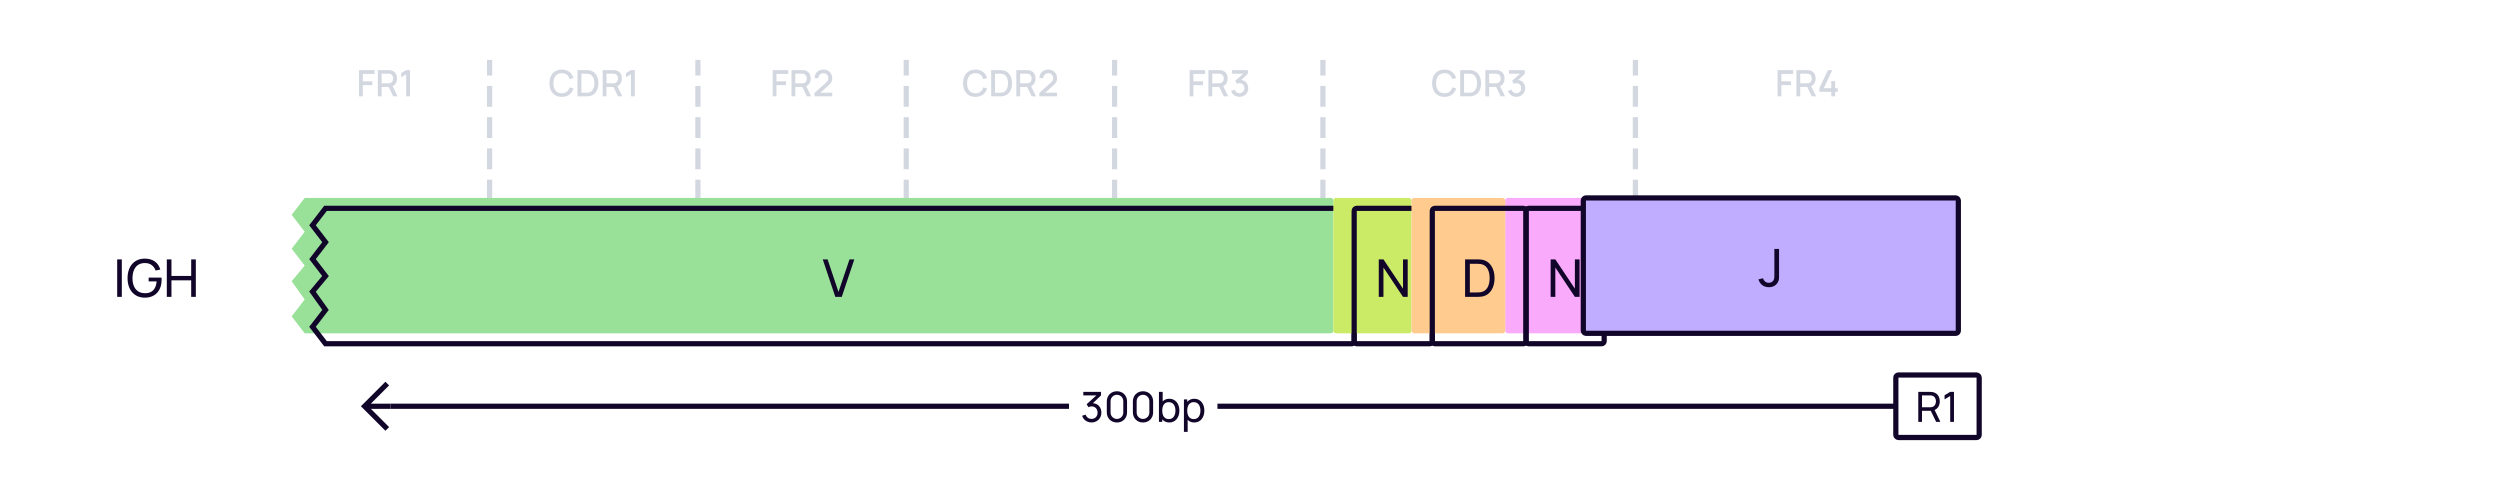 <svg width="960" height="192" viewBox="0 0 960 192" fill="none" xmlns="http://www.w3.org/2000/svg">
<rect width="960" height="192" fill="white"/>
<path d="M554.682 37.21C557.006 37.21 558.567 35.943 559.162 33.955L557.678 33.556C557.279 34.963 556.278 35.817 554.682 35.817C552.54 35.817 551.448 34.27 551.462 31.96C551.469 29.65 552.54 28.103 554.682 28.103C556.278 28.103 557.279 28.957 557.678 30.364L559.162 29.965C558.567 27.977 557.006 26.71 554.682 26.71C551.658 26.71 549.915 28.845 549.915 31.96C549.915 35.075 551.658 37.21 554.682 37.21ZM560.702 37H563.859C564.041 37 564.643 37 565.112 36.937C567.478 36.636 568.738 34.529 568.738 31.96C568.738 29.391 567.478 27.284 565.112 26.983C564.643 26.92 564.041 26.92 563.859 26.92H560.702V37ZM562.2 35.607V28.313H563.859C564.167 28.313 564.671 28.32 565.007 28.383C566.519 28.663 567.184 30.189 567.184 31.96C567.184 33.689 566.547 35.243 565.007 35.537C564.671 35.6 564.181 35.607 563.859 35.607H562.2ZM570.368 37H571.831V33.381H574.505L576.262 37H577.935L576.031 33.094C577.172 32.597 577.746 31.491 577.746 30.147C577.746 28.516 576.906 27.235 575.219 26.976C574.953 26.934 574.638 26.92 574.442 26.92H570.368V37ZM571.831 31.995V28.299H574.386C574.568 28.299 574.813 28.313 575.023 28.369C575.919 28.579 576.255 29.405 576.255 30.147C576.255 30.889 575.919 31.715 575.023 31.932C574.813 31.981 574.568 31.995 574.386 31.995H571.831ZM582.294 37.189C584.177 37.189 585.661 35.796 585.661 33.871C585.661 32.233 584.653 30.924 583.022 30.707L585.514 28.313V26.92H579.452V28.313H583.722L580.642 31.036L581.328 32.191C581.615 32.037 581.958 31.939 582.28 31.939C583.4 31.939 584.163 32.751 584.163 33.871C584.163 34.984 583.4 35.789 582.294 35.803C581.468 35.81 580.733 35.341 580.467 34.466L579.053 34.858C579.48 36.293 580.796 37.189 582.294 37.189Z" fill="#D3D7E0"/>
<path d="M628 112V24" stroke="#D3D7E0" stroke-width="2" stroke-linecap="square" stroke-dasharray="6 6"/>
<path d="M682.593 37H684.056V32.695H687.724V31.225H684.056V28.383H688.564V26.92H682.593V37ZM689.826 37H691.289V33.381H693.963L695.72 37H697.393L695.489 33.094C696.63 32.597 697.204 31.491 697.204 30.147C697.204 28.516 696.364 27.235 694.677 26.976C694.411 26.934 694.096 26.92 693.9 26.92H689.826V37ZM691.289 31.995V28.299H693.844C694.026 28.299 694.271 28.313 694.481 28.369C695.377 28.579 695.713 29.405 695.713 30.147C695.713 30.889 695.377 31.715 694.481 31.932C694.271 31.981 694.026 31.995 693.844 31.995H691.289ZM703.201 37H704.685V35.243H705.686V33.857H704.685V31.127H703.201V33.857H700.324L703.6 26.92H701.927L698.651 33.857V35.243H703.201V37Z" fill="#D3D7E0"/>
<path d="M137.858 37H139.321V32.695H142.989V31.225H139.321V28.383H143.829V26.92H137.858V37ZM145.09 37H146.553V33.381H149.227L150.984 37H152.657L150.753 33.094C151.894 32.597 152.468 31.491 152.468 30.147C152.468 28.516 151.628 27.235 149.941 26.976C149.675 26.934 149.36 26.92 149.164 26.92H145.09V37ZM146.553 31.995V28.299H149.108C149.29 28.299 149.535 28.313 149.745 28.369C150.641 28.579 150.977 29.405 150.977 30.147C150.977 30.889 150.641 31.715 149.745 31.932C149.535 31.981 149.29 31.995 149.108 31.995H146.553ZM155.953 37H157.444V26.92H155.953L154.056 28.054V29.685L155.953 28.53V37Z" fill="#D3D7E0"/>
<path d="M188 112V24" stroke="#D3D7E0" stroke-width="2" stroke-linecap="square" stroke-dasharray="6 6"/>
<path d="M215.735 37.21C218.059 37.21 219.62 35.943 220.215 33.955L218.731 33.556C218.332 34.963 217.331 35.817 215.735 35.817C213.593 35.817 212.501 34.27 212.515 31.96C212.522 29.65 213.593 28.103 215.735 28.103C217.331 28.103 218.332 28.957 218.731 30.364L220.215 29.965C219.62 27.977 218.059 26.71 215.735 26.71C212.711 26.71 210.968 28.845 210.968 31.96C210.968 35.075 212.711 37.21 215.735 37.21ZM221.754 37H224.911C225.093 37 225.695 37 226.164 36.937C228.53 36.636 229.79 34.529 229.79 31.96C229.79 29.391 228.53 27.284 226.164 26.983C225.695 26.92 225.093 26.92 224.911 26.92H221.754V37ZM223.252 35.607V28.313H224.911C225.219 28.313 225.723 28.32 226.059 28.383C227.571 28.663 228.236 30.189 228.236 31.96C228.236 33.689 227.599 35.243 226.059 35.537C225.723 35.6 225.233 35.607 224.911 35.607H223.252ZM231.42 37H232.883V33.381H235.557L237.314 37H238.987L237.083 33.094C238.224 32.597 238.798 31.491 238.798 30.147C238.798 28.516 237.958 27.235 236.271 26.976C236.005 26.934 235.69 26.92 235.494 26.92H231.42V37ZM232.883 31.995V28.299H235.438C235.62 28.299 235.865 28.313 236.075 28.369C236.971 28.579 237.307 29.405 237.307 30.147C237.307 30.889 236.971 31.715 236.075 31.932C235.865 31.981 235.62 31.995 235.438 31.995H232.883ZM242.283 37H243.774V26.92H242.283L240.386 28.054V29.685L242.283 28.53V37Z" fill="#D3D7E0"/>
<path d="M268 112V24" stroke="#D3D7E0" stroke-width="2" stroke-linecap="square" stroke-dasharray="6 6"/>
<path d="M296.703 37H298.166V32.695H301.834V31.225H298.166V28.383H302.674V26.92H296.703V37ZM303.935 37H305.398V33.381H308.072L309.829 37H311.502L309.598 33.094C310.739 32.597 311.313 31.491 311.313 30.147C311.313 28.516 310.473 27.235 308.786 26.976C308.52 26.934 308.205 26.92 308.009 26.92H303.935V37ZM305.398 31.995V28.299H307.953C308.135 28.299 308.38 28.313 308.59 28.369C309.486 28.579 309.822 29.405 309.822 30.147C309.822 30.889 309.486 31.715 308.59 31.932C308.38 31.981 308.135 31.995 307.953 31.995H305.398ZM312.761 36.993H319.579V35.6H315.022L317.941 32.996C319.033 32.037 319.579 31.407 319.579 30.028C319.579 28.117 318.144 26.71 316.24 26.71C314.231 26.71 312.796 28.047 312.796 30H314.294C314.28 28.985 315.092 28.103 316.212 28.103C317.297 28.103 318.074 28.929 318.074 30.007C318.074 30.581 317.864 31.127 317.157 31.757L312.768 35.691L312.761 36.993Z" fill="#D3D7E0"/>
<path d="M348 112V24" stroke="#D3D7E0" stroke-width="2" stroke-linecap="square" stroke-dasharray="6 6"/>
<path d="M374.58 37.21C376.904 37.21 378.465 35.943 379.06 33.955L377.576 33.556C377.177 34.963 376.176 35.817 374.58 35.817C372.438 35.817 371.346 34.27 371.36 31.96C371.367 29.65 372.438 28.103 374.58 28.103C376.176 28.103 377.177 28.957 377.576 30.364L379.06 29.965C378.465 27.977 376.904 26.71 374.58 26.71C371.556 26.71 369.813 28.845 369.813 31.96C369.813 35.075 371.556 37.21 374.58 37.21ZM380.599 37H383.756C383.938 37 384.54 37 385.009 36.937C387.375 36.636 388.635 34.529 388.635 31.96C388.635 29.391 387.375 27.284 385.009 26.983C384.54 26.92 383.938 26.92 383.756 26.92H380.599V37ZM382.097 35.607V28.313H383.756C384.064 28.313 384.568 28.32 384.904 28.383C386.416 28.663 387.081 30.189 387.081 31.96C387.081 33.689 386.444 35.243 384.904 35.537C384.568 35.6 384.078 35.607 383.756 35.607H382.097ZM390.265 37H391.728V33.381H394.402L396.159 37H397.832L395.928 33.094C397.069 32.597 397.643 31.491 397.643 30.147C397.643 28.516 396.803 27.235 395.116 26.976C394.85 26.934 394.535 26.92 394.339 26.92H390.265V37ZM391.728 31.995V28.299H394.283C394.465 28.299 394.71 28.313 394.92 28.369C395.816 28.579 396.152 29.405 396.152 30.147C396.152 30.889 395.816 31.715 394.92 31.932C394.71 31.981 394.465 31.995 394.283 31.995H391.728ZM399.091 36.993H405.909V35.6H401.352L404.271 32.996C405.363 32.037 405.909 31.407 405.909 30.028C405.909 28.117 404.474 26.71 402.57 26.71C400.561 26.71 399.126 28.047 399.126 30H400.624C400.61 28.985 401.422 28.103 402.542 28.103C403.627 28.103 404.404 28.929 404.404 30.007C404.404 30.581 404.194 31.127 403.487 31.757L399.098 35.691L399.091 36.993Z" fill="#D3D7E0"/>
<path d="M428 112V24" stroke="#D3D7E0" stroke-width="2" stroke-linecap="square" stroke-dasharray="6 6"/>
<path d="M456.805 37H458.268V32.695H461.936V31.225H458.268V28.383H462.776V26.92H456.805V37ZM464.038 37H465.501V33.381H468.175L469.932 37H471.605L469.701 33.094C470.842 32.597 471.416 31.491 471.416 30.147C471.416 28.516 470.576 27.235 468.889 26.976C468.623 26.934 468.308 26.92 468.112 26.92H464.038V37ZM465.501 31.995V28.299H468.056C468.238 28.299 468.483 28.313 468.693 28.369C469.589 28.579 469.925 29.405 469.925 30.147C469.925 30.889 469.589 31.715 468.693 31.932C468.483 31.981 468.238 31.995 468.056 31.995H465.501ZM475.964 37.189C477.847 37.189 479.331 35.796 479.331 33.871C479.331 32.233 478.323 30.924 476.692 30.707L479.184 28.313V26.92H473.122V28.313H477.392L474.312 31.036L474.998 32.191C475.285 32.037 475.628 31.939 475.95 31.939C477.07 31.939 477.833 32.751 477.833 33.871C477.833 34.984 477.07 35.789 475.964 35.803C475.138 35.81 474.403 35.341 474.137 34.466L472.723 34.858C473.15 36.293 474.466 37.189 475.964 37.189Z" fill="#D3D7E0"/>
<path d="M508 112V24" stroke="#D3D7E0" stroke-width="2" stroke-linecap="square" stroke-dasharray="6 6"/>
<g filter="url(#filter0_i_6281_38378)">
<path fill-rule="evenodd" clip-rule="evenodd" d="M133.6 80H125L120 86.5L125 93L120 99.5L125 106L120 112L125 119L120 125.5L125 132H133.6H134H518.4C518.96 132 519.24 132 519.454 131.891C519.642 131.795 519.795 131.642 519.891 131.454C520 131.24 520 130.96 520 130.4V125.5V119V112V106V99.5V93V86.5V81.6C520 81.04 520 80.76 519.891 80.546C519.795 80.358 519.642 80.205 519.454 80.109C519.24 80 518.96 80 518.4 80H134H133.6Z" fill="#99E099"/>
</g>
<path d="M125 80V79H124.508L124.207 79.39L125 80ZM120 86.5L119.207 85.89L118.738 86.5L119.207 87.11L120 86.5ZM125 93L125.793 93.61L126.262 93L125.793 92.39L125 93ZM120 99.5L119.207 98.89L118.738 99.5L119.207 100.11L120 99.5ZM125 106L125.768 106.64L126.281 106.025L125.793 105.39L125 106ZM120 112L119.232 111.36L118.737 111.953L119.186 112.581L120 112ZM125 119L125.793 119.61L126.245 119.022L125.814 118.419L125 119ZM120 125.5L119.207 124.89L118.738 125.5L119.207 126.11L120 125.5ZM125 132L124.207 132.61L124.508 133H125V132ZM519.454 131.891L519 131L519 131L519.454 131.891ZM519.891 131.454L520.782 131.908L520.782 131.908L519.891 131.454ZM519.891 80.546L520.782 80.092L520.782 80.092L519.891 80.546ZM519.454 80.109L519 81L519 81L519.454 80.109ZM125 81H133.6V79H125V81ZM120.793 87.11L125.793 80.61L124.207 79.39L119.207 85.89L120.793 87.11ZM125.793 92.39L120.793 85.89L119.207 87.11L124.207 93.61L125.793 92.39ZM120.793 100.11L125.793 93.61L124.207 92.39L119.207 98.89L120.793 100.11ZM125.793 105.39L120.793 98.89L119.207 100.11L124.207 106.61L125.793 105.39ZM120.768 112.64L125.768 106.64L124.232 105.36L119.232 111.36L120.768 112.64ZM125.814 118.419L120.814 111.419L119.186 112.581L124.186 119.581L125.814 118.419ZM120.793 126.11L125.793 119.61L124.207 118.39L119.207 124.89L120.793 126.11ZM125.793 131.39L120.793 124.89L119.207 126.11L124.207 132.61L125.793 131.39ZM133.6 131H125V133H133.6V131ZM133.6 133H134V131H133.6V133ZM134 133H518.4V131H134V133ZM518.4 133C518.664 133 518.921 133.001 519.138 132.983C519.367 132.964 519.637 132.92 519.908 132.782L519 131C519.057 130.971 519.08 130.981 518.975 130.99C518.859 130.999 518.697 131 518.4 131V133ZM519.908 132.782C520.284 132.59 520.59 132.284 520.782 131.908L519 131L519 131L519.908 132.782ZM520.782 131.908C520.92 131.637 520.964 131.367 520.983 131.138C521.001 130.921 521 130.664 521 130.4H519C519 130.697 518.999 130.859 518.99 130.975C518.981 131.08 518.971 131.058 519 131L520.782 131.908ZM521 130.4V125.5H519V130.4H521ZM521 125.5V119H519V125.5H521ZM521 119V112H519V119H521ZM521 112V106H519V112H521ZM521 106V99.5H519V106H521ZM521 99.5V93H519V99.5H521ZM521 93V86.5H519V93H521ZM521 86.5V81.6H519V86.5H521ZM521 81.6C521 81.337 521.001 81.079 520.983 80.862C520.964 80.633 520.92 80.364 520.782 80.092L519 81C518.971 80.942 518.981 80.92 518.99 81.025C518.999 81.141 519 81.303 519 81.6H521ZM520.782 80.092C520.59 79.716 520.284 79.41 519.908 79.218L519 81L519 81L520.782 80.092ZM519.908 79.218C519.637 79.08 519.367 79.036 519.138 79.017C518.921 78.999 518.664 79 518.4 79V81C518.697 81 518.859 81.001 518.975 81.01C519.08 81.019 519.057 81.029 519 81L519.908 79.218ZM518.4 79H134V81H518.4V79ZM134 79H133.6V81H134V79Z" fill="#110529"/>
<path d="M320.758 114H323.238L328.058 99.6H326.208L321.978 112.11L317.788 99.6H315.938L320.758 114Z" fill="#110529"/>
<g filter="url(#filter1_i_6281_38378)">
<rect x="520" y="80" width="30" height="52" rx="1" fill="#CBEB67"/>
</g>
<rect x="520" y="80" width="30" height="52" rx="1" stroke="#110529" stroke-width="2" stroke-linecap="round"/>
<g filter="url(#filter2_i_6281_38378)">
<rect x="586" y="80" width="30" height="52" rx="1" fill="#FAAAFA"/>
</g>
<rect x="586" y="80" width="30" height="52" rx="1" stroke="#110529" stroke-width="2" stroke-linecap="round"/>
<g filter="url(#filter3_i_6281_38378)">
<rect x="550" y="80" width="36" height="52" rx="1" fill="#FFCB8F"/>
</g>
<rect x="550" y="80" width="36" height="52" rx="1" stroke="#110529" stroke-width="2" stroke-linecap="round"/>
<path d="M529.447 114H531.247V102.74L538.757 114H540.557V99.6H538.757V110.85L531.247 99.6H529.447V114Z" fill="#110529"/>
<path d="M595.447 114H597.247V102.74L604.757 114H606.557V99.6H604.757V110.85L597.247 99.6H595.447V114Z" fill="#110529"/>
<path d="M562.593 114H567.033C567.303 114 568.183 114 568.853 113.91C572.183 113.47 573.913 110.48 573.913 106.8C573.913 103.13 572.183 100.13 568.853 99.69C568.173 99.6 567.313 99.6 567.033 99.6H562.593V114ZM564.423 112.3V101.3H567.033C567.513 101.3 568.233 101.32 568.703 101.41C571.033 101.83 572.023 104.08 572.023 106.8C572.023 109.47 571.063 111.76 568.703 112.19C568.233 112.28 567.533 112.3 567.033 112.3H564.423Z" fill="#110529"/>
<g filter="url(#filter4_i_6281_38378)">
<rect x="616" y="80" width="144" height="52" rx="1" fill="#C1ADFF"/>
<path d="M687.244 114.29C688.694 114.29 689.954 113.7 690.684 112.43C691.214 111.51 691.154 110.72 691.154 109.48V99.6H689.354V109.48C689.354 110.37 689.354 110.99 689.094 111.51C688.704 112.29 687.884 112.6 687.204 112.6C686.134 112.6 685.224 111.83 685.014 110.85L683.244 111.27C683.754 113.11 685.224 114.29 687.244 114.29Z" fill="#110529"/>
<rect x="616" y="80" width="144" height="52" rx="1" stroke="#110529" stroke-width="2" stroke-linecap="round"/>
</g>
<path d="M44.998 114H46.778V99.6H44.998V114ZM55.609 114.3C59.819 114.3 62.059 111.39 62.059 107.44C62.059 107.32 62.049 106.87 62.019 106.59H57.079V108.06H60.139C59.919 110.93 58.479 112.62 55.699 112.6C52.479 112.58 50.849 110.25 50.869 106.8C50.889 103.35 52.479 100.99 55.699 101.01C57.749 101.02 59.139 102.14 59.749 103.88L61.549 103.51C60.799 100.92 58.829 99.31 55.609 99.31C51.579 99.31 48.979 102.21 48.979 106.8C48.979 111.44 51.639 114.3 55.609 114.3ZM64.056 114H65.836V107.64H73.416V114H75.196V99.6H73.416V105.95H65.836V99.6H64.056V114Z" fill="#110529"/>
<path d="M140 156L139.293 156.707L138.586 156L139.293 155.293L140 156ZM147.293 147.293L148 146.586L149.414 148L148.707 148.707L147.293 147.293ZM148.707 163.293L149.414 164L148 165.414L147.293 164.707L148.707 163.293ZM150 157L140 157L140 155L150 155L150 157ZM139.293 155.293L147.293 147.293L148.707 148.707L140.707 156.707L139.293 155.293ZM140.707 155.293L148.707 163.293L147.293 164.707L139.293 156.707L140.707 155.293Z" fill="#110529"/>
<path d="M410.5 156H150" stroke="#110529" stroke-width="2"/>
<rect width="57" height="20" transform="translate(410.5 146)" fill="white"/>
<path d="M419.171 162.224C421.307 162.224 422.931 160.664 422.931 158.456C422.931 156.44 421.651 154.944 419.667 154.832L422.779 151.848V150.48H415.987V151.84H421.011L417.267 155.224L417.955 156.352C418.315 156.168 418.755 156.048 419.147 156.048C420.531 156.048 421.467 157.032 421.467 158.456C421.467 159.864 420.563 160.84 419.163 160.864C418.139 160.88 417.243 160.312 416.899 159.24L415.531 159.632C416.019 161.232 417.459 162.224 419.171 162.224ZM428.899 162.24C431.139 162.24 432.787 160.592 432.787 158.352V154.128C432.787 151.888 431.139 150.24 428.899 150.24C426.659 150.24 425.011 151.888 425.011 154.128V158.352C425.011 160.592 426.659 162.24 428.899 162.24ZM426.459 158.432V154.04C426.459 152.688 427.547 151.6 428.899 151.6C430.251 151.6 431.339 152.688 431.339 154.04V158.432C431.339 159.784 430.251 160.872 428.899 160.872C427.547 160.872 426.459 159.784 426.459 158.432ZM438.914 162.24C441.154 162.24 442.802 160.592 442.802 158.352V154.128C442.802 151.888 441.154 150.24 438.914 150.24C436.674 150.24 435.026 151.888 435.026 154.128V158.352C435.026 160.592 436.674 162.24 438.914 162.24ZM436.474 158.432V154.04C436.474 152.688 437.562 151.6 438.914 151.6C440.266 151.6 441.354 152.688 441.354 154.04V158.432C441.354 159.784 440.266 160.872 438.914 160.872C437.562 160.872 436.474 159.784 436.474 158.432ZM449.01 162.24C451.426 162.24 452.882 160.264 452.882 157.672C452.882 155.08 451.418 153.12 449.018 153.12C447.938 153.12 447.082 153.496 446.466 154.144V150.48H445.034V162H446.306V161.024C446.938 161.784 447.842 162.24 449.01 162.24ZM446.306 157.672C446.306 155.76 447.106 154.424 448.794 154.424C450.554 154.424 451.37 155.848 451.37 157.672C451.37 159.512 450.538 160.936 448.834 160.936C447.09 160.936 446.306 159.568 446.306 157.672ZM458.604 162.24C461.02 162.24 462.476 160.264 462.476 157.672C462.476 155.08 461.012 153.12 458.612 153.12C457.436 153.12 456.532 153.568 455.9 154.328V153.36H454.628V165.84H456.06V161.2C456.676 161.856 457.532 162.24 458.604 162.24ZM455.9 157.672C455.9 155.76 456.7 154.424 458.388 154.424C460.148 154.424 460.964 155.848 460.964 157.672C460.964 159.512 460.132 160.936 458.428 160.936C456.684 160.936 455.9 159.568 455.9 157.672Z" fill="#110529"/>
<path d="M728 156H467.5" stroke="#110529" stroke-width="2"/>
<rect x="728" y="144" width="32" height="24" rx="1" fill="white"/>
<path d="M736.62 162H738.044V157.744H741.412L743.476 162H745.108L742.884 157.432C744.188 156.888 744.868 155.632 744.868 154.112C744.868 152.28 743.884 150.832 742.02 150.544C741.724 150.496 741.396 150.48 741.172 150.48H736.62V162ZM738.044 156.392V151.832H741.124C741.324 151.832 741.604 151.848 741.844 151.904C742.948 152.152 743.412 153.152 743.412 154.112C743.412 155.072 742.948 156.072 741.844 156.32C741.604 156.376 741.324 156.392 741.124 156.392H738.044ZM748.878 162H750.326V150.48H748.878L746.71 151.776V153.368L748.878 152.056V162Z" fill="#110529"/>
<rect x="728" y="144" width="32" height="24" rx="1" stroke="#110529" stroke-width="2"/>
<defs>
<filter id="filter0_i_6281_38378" x="118.737" y="79" width="402.263" height="54" filterUnits="userSpaceOnUse" color-interpolation-filters="sRGB">
<feFlood flood-opacity="0" result="BackgroundImageFix"/>
<feBlend mode="normal" in="SourceGraphic" in2="BackgroundImageFix" result="shape"/>
<feColorMatrix in="SourceAlpha" type="matrix" values="0 0 0 0 0 0 0 0 0 0 0 0 0 0 0 0 0 0 127 0" result="hardAlpha"/>
<feOffset dx="-8" dy="-4"/>
<feComposite in2="hardAlpha" operator="arithmetic" k2="-1" k3="1"/>
<feColorMatrix type="matrix" values="0 0 0 0 0.067 0 0 0 0 0.02 0 0 0 0 0.161 0 0 0 0.16 0"/>
<feBlend mode="normal" in2="shape" result="effect1_innerShadow_6281_38378"/>
</filter>
<filter id="filter1_i_6281_38378" x="519" y="79" width="32" height="54" filterUnits="userSpaceOnUse" color-interpolation-filters="sRGB">
<feFlood flood-opacity="0" result="BackgroundImageFix"/>
<feBlend mode="normal" in="SourceGraphic" in2="BackgroundImageFix" result="shape"/>
<feColorMatrix in="SourceAlpha" type="matrix" values="0 0 0 0 0 0 0 0 0 0 0 0 0 0 0 0 0 0 127 0" result="hardAlpha"/>
<feOffset dx="-8" dy="-4"/>
<feComposite in2="hardAlpha" operator="arithmetic" k2="-1" k3="1"/>
<feColorMatrix type="matrix" values="0 0 0 0 0.067 0 0 0 0 0.02 0 0 0 0 0.161 0 0 0 0.16 0"/>
<feBlend mode="normal" in2="shape" result="effect1_innerShadow_6281_38378"/>
</filter>
<filter id="filter2_i_6281_38378" x="585" y="79" width="32" height="54" filterUnits="userSpaceOnUse" color-interpolation-filters="sRGB">
<feFlood flood-opacity="0" result="BackgroundImageFix"/>
<feBlend mode="normal" in="SourceGraphic" in2="BackgroundImageFix" result="shape"/>
<feColorMatrix in="SourceAlpha" type="matrix" values="0 0 0 0 0 0 0 0 0 0 0 0 0 0 0 0 0 0 127 0" result="hardAlpha"/>
<feOffset dx="-8" dy="-4"/>
<feComposite in2="hardAlpha" operator="arithmetic" k2="-1" k3="1"/>
<feColorMatrix type="matrix" values="0 0 0 0 0.067 0 0 0 0 0.02 0 0 0 0 0.161 0 0 0 0.16 0"/>
<feBlend mode="normal" in2="shape" result="effect1_innerShadow_6281_38378"/>
</filter>
<filter id="filter3_i_6281_38378" x="549" y="79" width="38" height="54" filterUnits="userSpaceOnUse" color-interpolation-filters="sRGB">
<feFlood flood-opacity="0" result="BackgroundImageFix"/>
<feBlend mode="normal" in="SourceGraphic" in2="BackgroundImageFix" result="shape"/>
<feColorMatrix in="SourceAlpha" type="matrix" values="0 0 0 0 0 0 0 0 0 0 0 0 0 0 0 0 0 0 127 0" result="hardAlpha"/>
<feOffset dx="-8" dy="-4"/>
<feComposite in2="hardAlpha" operator="arithmetic" k2="-1" k3="1"/>
<feColorMatrix type="matrix" values="0 0 0 0 0.067 0 0 0 0 0.02 0 0 0 0 0.161 0 0 0 0.16 0"/>
<feBlend mode="normal" in2="shape" result="effect1_innerShadow_6281_38378"/>
</filter>
<filter id="filter4_i_6281_38378" x="615" y="79" width="146" height="54" filterUnits="userSpaceOnUse" color-interpolation-filters="sRGB">
<feFlood flood-opacity="0" result="BackgroundImageFix"/>
<feBlend mode="normal" in="SourceGraphic" in2="BackgroundImageFix" result="shape"/>
<feColorMatrix in="SourceAlpha" type="matrix" values="0 0 0 0 0 0 0 0 0 0 0 0 0 0 0 0 0 0 127 0" result="hardAlpha"/>
<feOffset dx="-8" dy="-4"/>
<feComposite in2="hardAlpha" operator="arithmetic" k2="-1" k3="1"/>
<feColorMatrix type="matrix" values="0 0 0 0 0.067 0 0 0 0 0.02 0 0 0 0 0.161 0 0 0 0.16 0"/>
<feBlend mode="normal" in2="shape" result="effect1_innerShadow_6281_38378"/>
</filter>
</defs>
</svg>
